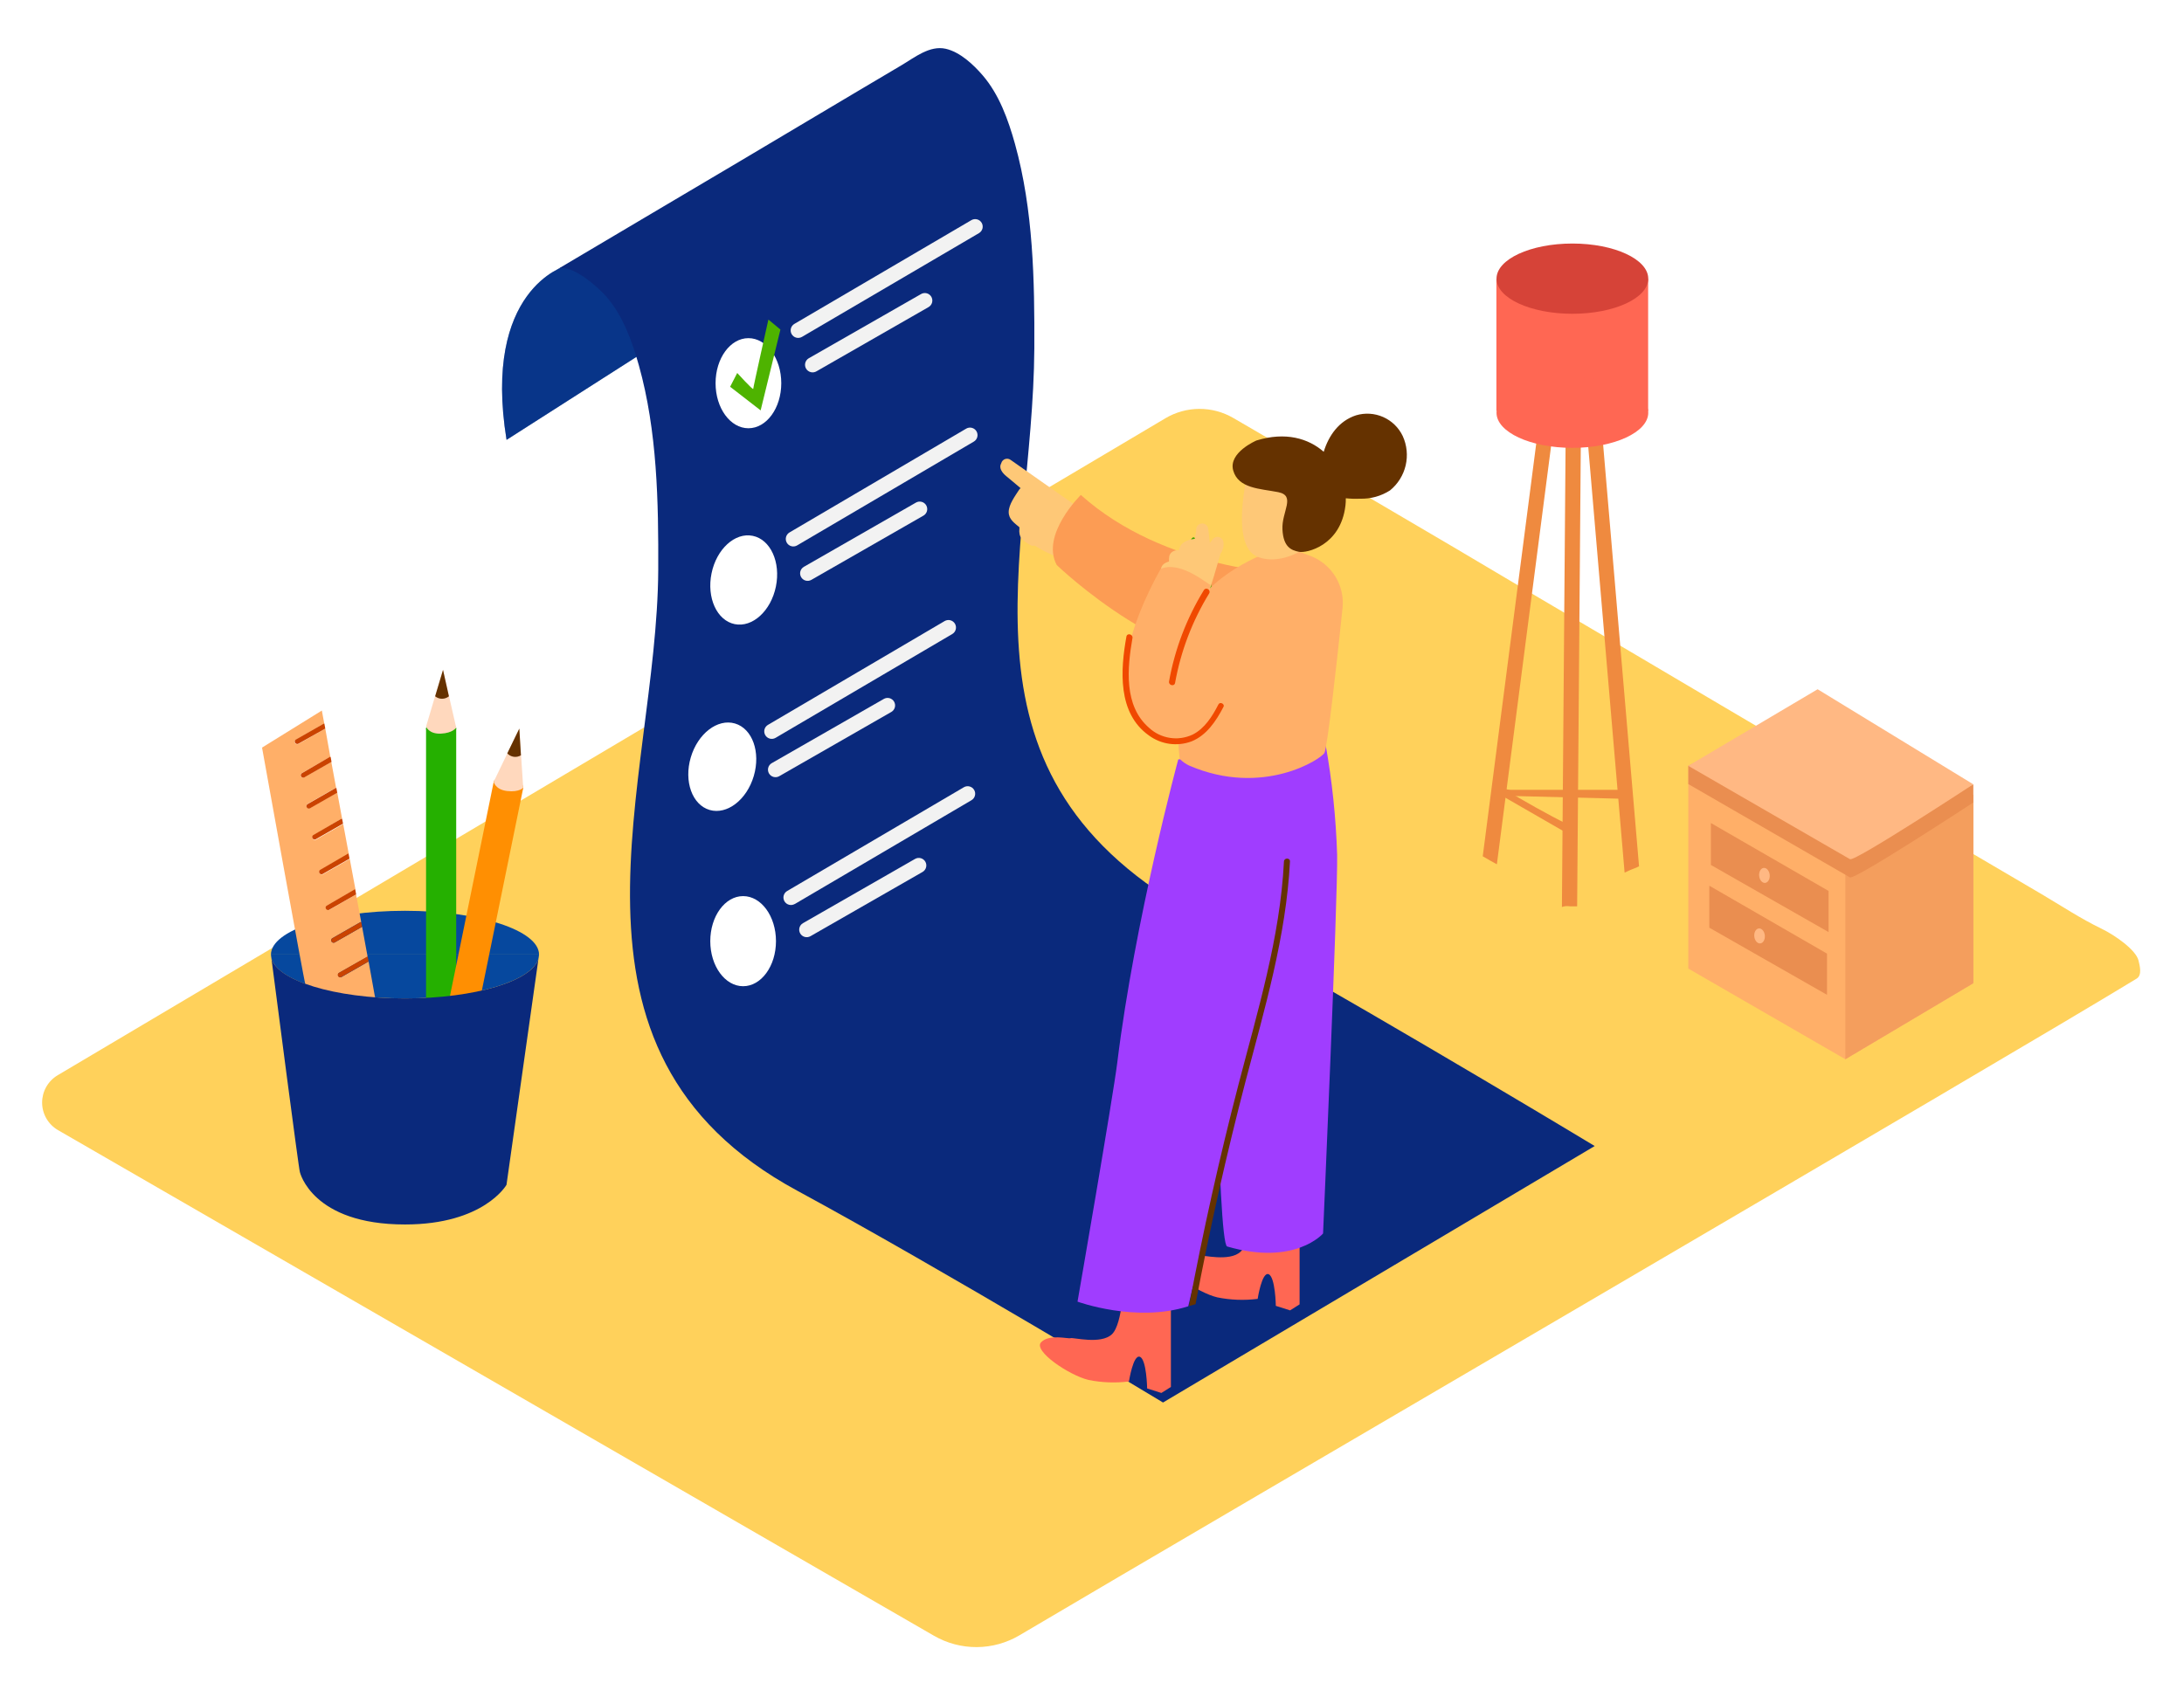 <svg width="363" height="281" viewBox="0 0 363 281" fill="none" xmlns="http://www.w3.org/2000/svg">
<g filter="url(#filter0_d)">
<path d="M9.634 179.878L155.244 263.948C157.405 265.195 159.859 265.844 162.354 265.83C164.85 265.816 167.296 265.139 169.444 263.868C201.764 244.738 333.574 167.868 355.124 154.698C356.074 154.118 355.644 152.548 355.444 151.698C355.044 149.968 351.614 147.518 349.274 146.388C345.844 144.728 342.604 142.588 339.324 140.648L328.224 134.128L315.324 126.508L301.134 118.128L286.134 109.288L270.904 100.288L255.904 91.448L241.714 83.037L228.714 75.397L217.504 68.808L208.574 63.578L204.964 61.477C203.253 60.486 201.309 59.968 199.332 59.977C197.355 59.985 195.415 60.521 193.714 61.528L9.584 170.758C8.792 171.229 8.137 171.899 7.684 172.701C7.231 173.504 6.995 174.41 7 175.332C7.005 176.253 7.251 177.157 7.713 177.955C8.175 178.752 8.837 179.415 9.634 179.878Z" fill="#FFD15B"/>
<path d="M93.914 36.248C93.914 36.248 80.134 40.127 84.194 65.127L114.394 45.828C114.394 45.828 102.174 33.867 93.914 36.248Z" fill="#0A297C"/>
<path opacity="0.39" d="M93.914 36.248C93.914 36.248 80.134 40.127 84.194 65.127L114.394 45.828C114.394 45.828 102.174 33.867 93.914 36.248Z" fill="#06489E"/>
<path d="M199.524 144.478C156.444 121.128 171.714 85.127 171.914 49.907C171.964 38.648 171.754 26.907 168.694 15.908C167.574 11.908 166.074 7.708 163.324 4.518C161.784 2.728 159.564 0.648 157.184 0.108C154.524 -0.492 152.014 1.558 149.884 2.818L142.474 7.208L122.924 18.837L107.064 28.227L104.264 29.887L92.564 36.818C94.784 35.498 99.624 39.958 100.814 41.347C103.554 44.538 105.064 48.748 106.184 52.737C109.244 63.657 109.454 75.438 109.404 86.737C109.244 121.988 89.404 166.648 132.534 189.968C156.534 202.968 193.304 225.168 193.304 225.168L265.054 182.528C257.434 177.918 220.214 155.678 199.524 144.478Z" fill="#0A297C"/>
<path d="M185.354 81.257L180.964 77.968C180.956 77.826 180.915 77.689 180.844 77.567C180.773 77.446 180.673 77.343 180.554 77.267C176.36 74.347 172.174 71.414 167.994 68.468C167.862 68.366 167.707 68.299 167.544 68.273C167.38 68.246 167.212 68.261 167.055 68.316C166.898 68.37 166.758 68.463 166.646 68.585C166.534 68.708 166.454 68.856 166.414 69.017C165.974 69.778 166.534 70.567 167.244 71.157C167.954 71.748 168.834 72.468 169.634 73.157C169.53 73.233 169.442 73.328 169.374 73.438C168.734 74.438 167.664 75.858 167.654 77.108C167.644 78.358 168.654 78.978 169.434 79.657V79.838C169.274 81.377 169.954 81.838 171.174 82.567C171.291 82.647 171.424 82.701 171.564 82.725C171.703 82.749 171.846 82.743 171.984 82.707C172.83 83.259 173.723 83.734 174.654 84.127L178.354 86.007C179.294 86.487 179.974 85.358 179.594 84.597C180.334 84.657 180.644 83.847 180.454 83.218C180.548 83.125 180.62 83.012 180.664 82.888V82.838L181.944 83.838C182.944 84.647 184.204 83.037 183.174 82.228L182.264 81.507L184.134 82.907C184.352 83.069 184.627 83.138 184.896 83.097C185.165 83.057 185.407 82.911 185.569 82.692C185.73 82.474 185.799 82.2 185.758 81.93C185.718 81.661 185.572 81.419 185.354 81.257Z" fill="#FEC877"/>
<path d="M214.424 209.848L216.004 208.848V191.058L208.194 190.778C208.194 190.778 208.044 198.368 206.194 200.098C204.344 201.828 199.784 200.588 199.334 200.738C198.884 200.888 195.814 199.998 194.434 201.418C193.054 202.838 199.114 206.938 202.334 207.688C204.539 208.133 206.801 208.217 209.034 207.938C209.034 207.938 209.734 203.388 210.854 203.838C211.974 204.288 212.054 209.098 212.054 209.098L214.424 209.848Z" fill="#FF6753"/>
<path d="M220.304 115.668C221.402 121.765 222.051 127.935 222.244 134.128C222.374 141.128 219.904 197.068 219.904 197.068C219.904 197.068 215.264 202.508 203.964 199.228C202.324 198.758 201.804 144.638 201.804 144.638L205.714 119.818" fill="#A03DFF"/>
<path d="M215.104 87.418C214.484 87.418 193.694 86.877 179.644 74.287C179.644 74.287 172.914 80.888 175.644 85.938C175.644 85.938 195.564 105.128 210.754 101.198" fill="#FC9C54"/>
<path d="M198.634 81.478C198.605 81.434 198.567 81.399 198.522 81.374C198.476 81.349 198.425 81.336 198.374 81.336C198.322 81.336 198.271 81.349 198.226 81.374C198.18 81.399 198.142 81.434 198.114 81.478C196.111 84.508 195.392 88.208 196.114 91.767C196.194 92.147 196.774 91.987 196.704 91.608C196.065 88.385 196.661 85.041 198.374 82.237C200.085 85.435 200.965 89.011 200.934 92.638C200.934 92.718 200.966 92.796 201.023 92.853C201.08 92.91 201.158 92.942 201.239 92.942C201.32 92.942 201.397 92.91 201.454 92.853C201.511 92.796 201.544 92.718 201.544 92.638C201.569 88.727 200.566 84.878 198.634 81.478Z" fill="#42A200"/>
<path d="M193.034 223.578L194.614 222.578V204.788L186.804 204.508C186.804 204.508 186.654 212.098 184.804 213.828C182.954 215.558 178.394 214.318 177.944 214.468C177.494 214.618 174.424 213.728 173.044 215.148C171.664 216.568 177.724 220.668 180.944 221.418C183.149 221.863 185.411 221.947 187.644 221.668C187.644 221.668 188.344 217.118 189.464 217.568C190.584 218.018 190.664 222.828 190.664 222.828L193.034 223.578Z" fill="#FF6753"/>
<path d="M195.834 118.258C195.834 118.258 188.634 144.838 185.704 168.628C185.004 174.338 179.094 208.398 179.094 208.398C179.094 208.398 188.834 211.958 197.494 209.168C197.494 209.168 207.794 165.708 208.234 164.858C208.674 164.008 215.624 135.858 216.424 115.658" fill="#A03DFF"/>
<path d="M217.844 84.438L213.714 82.888C212.664 82.957 203.314 86.017 199.064 92.207C198.466 94.144 198.015 96.123 197.714 98.127C197.174 100.798 196.714 103.478 196.374 106.128C195.986 109.064 195.818 112.026 195.874 114.988C195.874 116.258 195.944 116.898 196.074 118.158C196.531 118.62 197.066 118.999 197.654 119.278C209.934 124.558 219.654 118.148 220.144 117.158C220.634 116.168 222.254 101.688 223.144 93.067C223.33 91.247 222.911 89.415 221.954 87.856C220.996 86.296 219.552 85.095 217.844 84.438Z" fill="#FFAF68"/>
<path d="M207.814 68.668C207.814 68.668 203.954 82.668 209.084 84.597C214.214 86.528 220.814 81.028 221.474 78.138C222.134 75.248 215.504 64.457 207.814 68.668Z" fill="#FEC877"/>
<path d="M233.144 64.487C232.474 63.082 231.323 61.963 229.9 61.332C228.477 60.701 226.875 60.6 225.384 61.047C222.554 61.968 220.844 64.397 220.014 67.108C217.464 64.877 213.664 63.748 208.844 65.228C208.844 65.228 204.114 67.228 204.974 70.228C205.834 73.228 209.424 73.228 212.434 73.817C215.444 74.407 213.004 77.047 213.154 80.017C213.304 82.987 214.644 83.478 215.894 83.737C217.144 83.998 222.824 82.737 223.624 76.067C223.672 75.659 223.692 75.248 223.684 74.838C224.464 74.919 225.25 74.942 226.034 74.907C227.802 74.965 229.545 74.484 231.034 73.528C232.338 72.468 233.252 71.005 233.634 69.368C234.016 67.732 233.844 66.015 233.144 64.487Z" fill="#653200"/>
<path d="M202.874 84.017C203.265 83.466 203.433 82.787 203.344 82.118C203.316 81.917 203.227 81.73 203.091 81.581C202.954 81.431 202.775 81.327 202.578 81.281C202.381 81.236 202.174 81.251 201.986 81.326C201.798 81.4 201.637 81.53 201.524 81.698L201.084 82.297C201.014 81.528 200.934 80.757 200.824 79.987C200.814 79.722 200.7 79.472 200.506 79.291C200.312 79.11 200.054 79.013 199.789 79.022C199.523 79.032 199.273 79.146 199.092 79.34C198.911 79.534 198.814 79.792 198.824 80.058C198.824 80.297 198.764 80.547 198.744 80.787C198.66 81.044 198.603 81.309 198.574 81.578C197.484 81.718 196.184 82.118 195.994 83.368C195.994 83.368 195.994 83.427 195.994 83.448C195.154 83.448 194.334 83.778 194.304 84.778C194.289 84.967 194.289 85.158 194.304 85.347C193.454 85.597 192.834 86.028 192.954 87.138C193.135 88.43 193.471 89.695 193.954 90.907C194.023 91.058 194.129 91.189 194.262 91.288C194.394 91.388 194.55 91.453 194.714 91.478C194.834 92.017 194.974 92.547 195.124 93.078C195.234 93.305 195.401 93.501 195.608 93.647C195.815 93.792 196.055 93.884 196.307 93.912C196.558 93.939 196.813 93.903 197.046 93.806C197.28 93.71 197.486 93.555 197.644 93.358C197.746 93.351 197.847 93.331 197.944 93.297C198.063 93.38 198.2 93.435 198.343 93.459C198.487 93.483 198.633 93.476 198.774 93.438C198.897 93.525 199.04 93.584 199.189 93.609C199.339 93.634 199.493 93.624 199.638 93.581C199.784 93.537 199.918 93.461 200.029 93.359C200.141 93.256 200.228 93.129 200.284 92.987C200.401 92.883 200.491 92.753 200.549 92.607C200.606 92.461 200.628 92.304 200.614 92.147C200.614 91.918 200.614 91.688 200.614 91.468C201.414 88.987 202.167 86.504 202.874 84.017Z" fill="#FEC877"/>
<path d="M201.164 89.198C200.844 89.278 196.344 85.147 192.934 86.567C192.934 86.567 179.934 108.488 192.064 114.288C198.064 117.168 202.734 108.288 202.734 108.288L199.284 101.468L201.164 89.198Z" fill="#FFAF68"/>
<path d="M124.394 63.197C127.409 63.197 129.854 59.844 129.854 55.708C129.854 51.571 127.409 48.218 124.394 48.218C121.378 48.218 118.934 51.571 118.934 55.708C118.934 59.844 121.378 63.197 124.394 63.197Z" fill="white"/>
<path d="M133.294 48.008L162.714 30.758C163 30.59 163.208 30.316 163.293 29.996C163.377 29.675 163.331 29.334 163.164 29.047C162.997 28.761 162.723 28.553 162.402 28.468C162.081 28.384 161.74 28.43 161.454 28.598L132.034 45.847C131.892 45.93 131.768 46.04 131.668 46.171C131.569 46.302 131.496 46.451 131.454 46.609C131.413 46.768 131.403 46.934 131.425 47.096C131.447 47.259 131.501 47.416 131.584 47.557C131.666 47.699 131.776 47.824 131.907 47.923C132.038 48.022 132.187 48.095 132.345 48.137C132.504 48.178 132.67 48.189 132.832 48.166C132.995 48.144 133.152 48.09 133.294 48.008Z" fill="#F2F2F2"/>
<path d="M135.714 53.727L154.344 43.047C154.63 42.88 154.838 42.606 154.923 42.286C155.007 41.965 154.961 41.624 154.794 41.337C154.627 41.051 154.352 40.843 154.032 40.758C153.711 40.674 153.37 40.72 153.084 40.888L134.414 51.568C134.127 51.74 133.921 52.019 133.84 52.343C133.76 52.668 133.811 53.011 133.984 53.297C134.156 53.584 134.435 53.79 134.76 53.871C135.084 53.952 135.427 53.9 135.714 53.727Z" fill="#F2F2F2"/>
<path d="M128.961 89.513C129.789 85.46 128.065 81.686 125.11 81.083C122.156 80.479 119.09 83.276 118.262 87.329C117.434 91.382 119.159 95.156 122.113 95.76C125.068 96.363 128.134 93.567 128.961 89.513Z" fill="white"/>
<path d="M132.484 82.677L161.854 65.418C162.14 65.251 162.348 64.976 162.433 64.656C162.517 64.335 162.471 63.994 162.304 63.708C162.136 63.421 161.862 63.213 161.542 63.128C161.221 63.044 160.88 63.09 160.594 63.258L131.224 80.517C131.082 80.6 130.958 80.71 130.858 80.841C130.759 80.972 130.686 81.121 130.644 81.279C130.603 81.438 130.593 81.604 130.615 81.766C130.637 81.929 130.691 82.086 130.774 82.228C130.856 82.369 130.966 82.493 131.097 82.593C131.228 82.692 131.377 82.765 131.535 82.807C131.694 82.849 131.86 82.859 132.022 82.836C132.185 82.814 132.342 82.76 132.484 82.677Z" fill="#F2F2F2"/>
<path d="M134.864 88.397L153.494 77.718C153.78 77.55 153.988 77.276 154.073 76.956C154.157 76.635 154.111 76.294 153.944 76.007C153.777 75.721 153.502 75.513 153.182 75.428C152.861 75.344 152.52 75.39 152.234 75.558L133.604 86.237C133.317 86.405 133.109 86.679 133.024 86.999C132.94 87.32 132.987 87.661 133.154 87.948C133.321 88.234 133.595 88.442 133.915 88.527C134.236 88.611 134.577 88.565 134.864 88.397Z" fill="#F2F2F2"/>
<path d="M125.288 121.003C126.453 117.034 125.051 113.128 122.157 112.279C119.264 111.43 115.974 113.96 114.81 117.929C113.645 121.898 115.047 125.804 117.941 126.653C120.834 127.502 124.124 124.972 125.288 121.003Z" fill="white"/>
<path d="M128.904 114.668L158.274 97.407C158.415 97.325 158.54 97.215 158.639 97.084C158.738 96.954 158.811 96.805 158.853 96.646C158.895 96.487 158.905 96.322 158.883 96.159C158.86 95.996 158.806 95.839 158.724 95.698C158.641 95.556 158.531 95.432 158.4 95.332C158.27 95.233 158.121 95.16 157.962 95.118C157.803 95.077 157.638 95.067 157.475 95.089C157.312 95.111 157.155 95.165 157.014 95.248L127.644 112.508C127.502 112.59 127.378 112.7 127.278 112.831C127.179 112.962 127.106 113.111 127.064 113.269C127.023 113.428 127.013 113.594 127.035 113.756C127.057 113.919 127.111 114.076 127.194 114.218C127.276 114.359 127.386 114.483 127.517 114.583C127.648 114.682 127.797 114.755 127.955 114.797C128.114 114.838 128.28 114.849 128.442 114.826C128.605 114.804 128.762 114.75 128.904 114.668Z" fill="#F2F2F2"/>
<path d="M129.524 121.038L148.154 110.358C148.295 110.275 148.42 110.165 148.519 110.034C148.618 109.904 148.691 109.755 148.733 109.596C148.775 109.437 148.785 109.271 148.763 109.109C148.74 108.946 148.686 108.789 148.604 108.648C148.521 108.506 148.411 108.382 148.28 108.282C148.15 108.183 148.001 108.11 147.842 108.068C147.683 108.027 147.518 108.017 147.355 108.039C147.192 108.061 147.035 108.115 146.894 108.198L128.264 118.878C127.977 119.045 127.769 119.319 127.684 119.639C127.6 119.96 127.647 120.301 127.814 120.588C127.981 120.874 128.255 121.082 128.575 121.167C128.896 121.251 129.237 121.205 129.524 121.038Z" fill="#F2F2F2"/>
<path d="M123.514 155.958C126.529 155.958 128.974 152.604 128.974 148.468C128.974 144.331 126.529 140.978 123.514 140.978C120.498 140.978 118.054 144.331 118.054 148.468C118.054 152.604 120.498 155.958 123.514 155.958Z" fill="white"/>
<path d="M132.094 142.298L161.464 125.038C161.75 124.87 161.958 124.596 162.043 124.276C162.127 123.955 162.081 123.614 161.914 123.328C161.831 123.186 161.721 123.062 161.59 122.962C161.46 122.863 161.311 122.79 161.152 122.748C160.831 122.664 160.49 122.71 160.204 122.878L130.834 140.128C130.692 140.21 130.568 140.32 130.468 140.451C130.369 140.582 130.296 140.731 130.254 140.889C130.213 141.048 130.203 141.214 130.225 141.376C130.247 141.539 130.301 141.696 130.384 141.838C130.466 141.979 130.576 142.104 130.707 142.203C130.838 142.302 130.987 142.375 131.145 142.417C131.304 142.458 131.47 142.469 131.632 142.446C131.795 142.424 131.952 142.37 132.094 142.288V142.298Z" fill="#F2F2F2"/>
<path d="M134.714 147.638L153.344 136.958C153.63 136.79 153.838 136.516 153.923 136.196C154.007 135.875 153.961 135.534 153.794 135.248C153.711 135.106 153.601 134.982 153.47 134.882C153.34 134.783 153.191 134.71 153.032 134.668C152.711 134.584 152.37 134.63 152.084 134.798L133.454 145.478C133.167 145.645 132.959 145.919 132.874 146.239C132.79 146.56 132.837 146.901 133.004 147.188C133.171 147.474 133.445 147.682 133.765 147.767C134.086 147.851 134.427 147.805 134.714 147.638Z" fill="#F2F2F2"/>
<path d="M121.354 56.297L122.534 54.008C122.534 54.008 125.194 56.938 125.194 56.648C125.194 56.358 127.714 45.127 127.714 45.127L129.714 46.788L126.424 60.227L121.354 56.297Z" fill="#4EB300"/>
<path d="M251.124 123.308C250.699 123.306 250.28 123.214 249.894 123.038L249.704 124.288L269.704 124.798V123.308H251.124Z" fill="#EF8A3F"/>
<path d="M249.884 123.128L249.704 124.328L260.714 130.668V129.128C257.034 127.308 253.434 125.238 249.884 123.128Z" fill="#EF8A3F"/>
<path d="M261.044 36.788C260.39 36.896 259.719 36.798 259.124 36.508L246.444 134.358C247.214 134.828 248.014 135.248 248.794 135.688L261.624 36.688L261.044 36.788Z" fill="#EF8A3F"/>
<path d="M263.964 36.667C263.502 36.718 263.036 36.718 262.574 36.667C262.204 36.667 261.824 36.667 261.454 36.727L270.024 137.068C270.675 136.749 271.342 136.465 272.024 136.218L272.364 136.048H272.424L263.964 36.667Z" fill="#EF8A3F"/>
<path d="M262.574 36.678C262.062 36.68 261.551 36.717 261.044 36.788C260.844 36.803 260.643 36.803 260.444 36.788L259.604 142.788C260.033 142.634 260.495 142.597 260.944 142.678H261.714H262.134L262.974 36.678H262.574Z" fill="#EF8A3F"/>
<path d="M248.714 38.367V60.288C248.714 60.288 273.934 61.038 273.934 60.288V38.367" fill="#FF6753"/>
<path d="M261.344 44.167C268.308 44.167 273.954 41.553 273.954 38.328C273.954 35.102 268.308 32.487 261.344 32.487C254.379 32.487 248.734 35.102 248.734 38.328C248.734 41.553 254.379 44.167 261.344 44.167Z" fill="#D64338"/>
<path d="M261.344 66.457C268.308 66.457 273.954 63.843 273.954 60.617C273.954 57.392 268.308 54.778 261.344 54.778C254.379 54.778 248.734 57.392 248.734 60.617C248.734 63.843 254.379 66.457 261.344 66.457Z" fill="#FF6753"/>
<path d="M200.084 90.127C197.23 94.777 195.269 99.918 194.304 105.288C194.194 105.918 195.154 106.188 195.304 105.558C196.249 100.273 198.176 95.213 200.984 90.638C201.284 90.047 200.424 89.547 200.084 90.127Z" fill="#F04900"/>
<path d="M202.504 109.128C201.504 111.078 200.224 113.128 198.224 114.128C197.044 114.68 195.726 114.869 194.438 114.669C193.15 114.47 191.951 113.891 190.994 113.008C186.734 109.338 187.374 103.008 188.224 98.078C188.334 97.448 187.374 97.177 187.224 97.808C186.224 103.348 185.714 110.548 190.944 114.258C191.949 115 193.124 115.481 194.362 115.656C195.6 115.83 196.862 115.693 198.034 115.258C200.534 114.258 202.124 111.878 203.324 109.568C203.664 109.068 202.794 108.568 202.504 109.128Z" fill="#F04900"/>
<path d="M213.404 135.218C212.764 147.928 209.014 160.108 205.834 172.348C202.654 184.588 199.944 196.778 197.624 209.128L198.704 208.828C201.057 196.354 203.837 183.971 207.044 171.678C210.194 159.678 213.774 147.678 214.404 135.218C214.434 134.578 213.434 134.578 213.404 135.218Z" fill="#653200"/>
<path d="M280.614 119.318V153.028L306.714 168.098L327.984 155.458V124.138" fill="#FFAF68"/>
<path d="M306.714 168.098V134.838L327.984 125.418V155.458L306.714 168.098Z" fill="#F49E5D"/>
<path d="M327.984 122.388V125.418L325.964 126.038L324.624 123.978" fill="#EA8E50"/>
<path d="M302.104 109.618L280.604 122.348L307.484 137.868C308.284 138.328 327.974 125.418 327.974 125.418L302.104 109.618Z" fill="#EA8E50"/>
<path d="M280.614 122.348V119.318L284.474 117.398L284.004 122.788" fill="#EA8E50"/>
<path d="M302.104 106.588L280.604 119.318L307.484 134.838C308.284 135.298 327.974 122.388 327.974 122.388L302.104 106.588Z" fill="#FFB883"/>
<path d="M284.364 128.828V135.798L303.924 146.958V140.118L284.364 128.828Z" fill="#EA8E50"/>
<path d="M284.104 139.248V146.228L303.664 157.388V150.538L284.104 139.248Z" fill="#EA8E50"/>
<path d="M293.383 138.78C293.867 138.734 294.206 138.139 294.141 137.452C294.075 136.765 293.63 136.245 293.146 136.291C292.662 136.338 292.323 136.932 292.389 137.619C292.454 138.307 292.9 138.826 293.383 138.78Z" fill="#FFB883"/>
<path d="M292.572 148.842C293.056 148.795 293.395 148.201 293.33 147.514C293.264 146.826 292.819 146.307 292.335 146.353C291.851 146.399 291.512 146.994 291.578 147.681C291.643 148.368 292.089 148.888 292.572 148.842Z" fill="#FFB883"/>
<path d="M67.314 143.418C55.014 143.418 45.034 146.678 45.034 150.698H89.594C89.594 146.678 79.614 143.418 67.314 143.418Z" fill="#06489E"/>
<path d="M45.104 151.268L45.034 150.708C45.035 150.896 45.059 151.084 45.104 151.268Z" fill="#06489E"/>
<path d="M89.594 150.708L89.504 151.348C89.561 151.139 89.592 150.924 89.594 150.708Z" fill="#06489E"/>
<path d="M67.314 157.988C78.964 157.988 88.514 155.068 89.504 151.338L89.594 150.698H45.034L45.104 151.258C45.984 155.028 55.584 157.988 67.314 157.988Z" fill="#06489E"/>
<path d="M75.824 113.098H70.814V164.808H75.824V113.098Z" fill="#25B000"/>
<path d="M73.324 114.158C74.71 114.158 75.834 113.683 75.834 113.098C75.834 112.512 74.71 112.038 73.324 112.038C71.937 112.038 70.814 112.512 70.814 113.098C70.814 113.683 71.937 114.158 73.324 114.158Z" fill="#25B000"/>
<path d="M86.969 122.972L82.06 121.97L71.715 172.634L76.624 173.636L86.969 122.972Z" fill="#FF8F02"/>
<path d="M86.969 122.972C87.086 122.399 86.08 121.709 84.722 121.432C83.363 121.154 82.167 121.395 82.05 121.968C81.933 122.542 82.939 123.232 84.297 123.509C85.656 123.786 86.852 123.546 86.969 122.972Z" fill="#FF8F02"/>
<path d="M61.264 151.848L56.714 154.458C56.623 154.489 56.525 154.488 56.435 154.454C56.345 154.421 56.27 154.357 56.223 154.274C56.175 154.191 56.158 154.094 56.175 153.999C56.191 153.905 56.241 153.819 56.314 153.758L60.964 151.128C61.007 151.102 61.054 151.086 61.104 151.078L60.184 146.078L55.584 148.708C55.493 148.739 55.395 148.738 55.305 148.704C55.215 148.671 55.14 148.607 55.093 148.524C55.045 148.441 55.028 148.344 55.045 148.249C55.062 148.155 55.111 148.069 55.184 148.008L59.864 145.328C59.916 145.299 59.974 145.282 60.034 145.278L59.184 140.698L54.714 143.278C54.623 143.309 54.525 143.308 54.435 143.274C54.345 143.241 54.27 143.177 54.223 143.094C54.175 143.011 54.158 142.914 54.175 142.819C54.191 142.725 54.241 142.639 54.314 142.578L58.994 139.898H59.084L58.134 134.798L53.624 137.378C53.533 137.409 53.435 137.408 53.345 137.374C53.255 137.341 53.18 137.277 53.133 137.194C53.085 137.111 53.068 137.014 53.085 136.919C53.102 136.825 53.151 136.739 53.224 136.678L57.904 133.998H57.974L57.044 128.998L52.464 131.618C52.373 131.649 52.275 131.648 52.185 131.614C52.095 131.581 52.02 131.517 51.973 131.434C51.925 131.351 51.908 131.254 51.925 131.159C51.941 131.065 51.991 130.979 52.064 130.918L56.714 128.128C56.757 128.102 56.804 128.086 56.854 128.078L56.054 123.748L51.474 126.368C51.383 126.399 51.285 126.398 51.195 126.364C51.105 126.331 51.03 126.267 50.983 126.184C50.935 126.101 50.918 126.004 50.935 125.909C50.952 125.815 51.001 125.729 51.074 125.668L55.714 123.028C55.76 123.001 55.811 122.984 55.864 122.978L55.064 118.658L50.494 121.268C50.403 121.299 50.305 121.298 50.215 121.264C50.125 121.231 50.05 121.167 50.003 121.084C49.955 121.001 49.938 120.904 49.955 120.809C49.971 120.715 50.021 120.629 50.094 120.568L54.774 117.888C54.82 117.88 54.867 117.88 54.914 117.888L54.064 113.128L49.534 115.718C49.443 115.749 49.345 115.748 49.255 115.714C49.165 115.681 49.09 115.617 49.043 115.534C48.995 115.451 48.978 115.354 48.995 115.259C49.011 115.165 49.061 115.079 49.134 115.018L53.814 112.338H53.904L53.494 110.128L43.554 116.288C43.554 116.288 50.614 155.598 50.764 155.678C54.884 157.828 62.384 158.078 62.384 158.078L61.264 151.848Z" fill="#FFAF68"/>
<path d="M49.144 114.968C49.071 115.029 49.021 115.115 49.005 115.209C48.988 115.304 49.005 115.401 49.053 115.484C49.1 115.567 49.175 115.631 49.265 115.664C49.355 115.698 49.453 115.699 49.544 115.668L54.064 113.128L53.914 112.298H53.824L49.144 114.968Z" fill="#CA4300"/>
<path d="M50.134 120.568C50.06 120.629 50.011 120.715 49.995 120.809C49.978 120.904 49.995 121.001 50.043 121.084C50.09 121.167 50.165 121.231 50.255 121.264C50.345 121.298 50.443 121.299 50.534 121.268L55.104 118.658L54.954 117.838C54.907 117.83 54.86 117.83 54.814 117.838L50.134 120.568Z" fill="#CA4300"/>
<path d="M51.074 125.708C51.001 125.769 50.951 125.855 50.935 125.949C50.918 126.044 50.935 126.141 50.983 126.224C51.03 126.307 51.105 126.371 51.195 126.404C51.285 126.438 51.383 126.439 51.474 126.408L56.054 123.788L55.904 122.978C55.851 122.984 55.8 123.001 55.754 123.028L51.074 125.708Z" fill="#CA4300"/>
<path d="M52.034 130.848C51.961 130.909 51.911 130.995 51.895 131.089C51.878 131.184 51.895 131.281 51.943 131.364C51.99 131.447 52.065 131.511 52.155 131.544C52.245 131.578 52.343 131.579 52.434 131.548L57.014 128.928L56.864 128.118C56.813 128.112 56.763 128.115 56.714 128.128L52.034 130.848Z" fill="#CA4300"/>
<path d="M53.184 136.628C53.111 136.689 53.061 136.775 53.045 136.869C53.028 136.964 53.045 137.061 53.093 137.144C53.14 137.227 53.215 137.291 53.305 137.324C53.395 137.358 53.493 137.359 53.584 137.328L58.094 134.748L57.934 133.908H57.864L53.184 136.628Z" fill="#CA4300"/>
<path d="M54.264 142.578C54.191 142.639 54.141 142.725 54.125 142.819C54.108 142.914 54.125 143.011 54.173 143.094C54.22 143.177 54.295 143.241 54.385 143.274C54.475 143.308 54.573 143.309 54.664 143.278L59.194 140.688L59.044 139.858H58.954L54.264 142.578Z" fill="#CA4300"/>
<path d="M59.864 145.328L55.184 148.008C55.111 148.069 55.061 148.155 55.045 148.249C55.028 148.344 55.045 148.441 55.093 148.524C55.14 148.607 55.215 148.671 55.305 148.704C55.395 148.738 55.493 148.739 55.584 148.708L60.184 146.078L60.034 145.278C59.974 145.282 59.916 145.299 59.864 145.328Z" fill="#CA4300"/>
<path d="M56.284 153.758C56.211 153.819 56.161 153.905 56.145 153.999C56.128 154.094 56.145 154.191 56.193 154.274C56.24 154.357 56.315 154.421 56.405 154.454C56.495 154.488 56.593 154.489 56.684 154.458L61.264 151.838L61.114 151.028C61.064 151.036 61.017 151.053 60.974 151.078L56.284 153.758Z" fill="#CA4300"/>
<path d="M82.054 121.968C82.054 121.968 82.304 123.278 84.294 123.508C86.284 123.738 86.964 122.968 86.964 122.968L86.314 113.128L82.054 121.968Z" fill="#FFD8BD"/>
<path d="M86.314 113.128L84.314 117.248C84.596 117.556 84.977 117.757 85.391 117.816C85.805 117.874 86.227 117.786 86.584 117.568L86.314 113.128Z" fill="#653200"/>
<path d="M70.814 112.798C70.814 112.798 71.274 114.058 73.274 113.968C75.274 113.878 75.824 112.968 75.824 112.968L73.624 103.328L70.814 112.798Z" fill="#FFD8BD"/>
<path d="M73.634 103.378L72.324 107.758C72.646 108.023 73.051 108.169 73.469 108.169C73.886 108.169 74.291 108.023 74.614 107.758L73.634 103.378Z" fill="#653200"/>
<path d="M67.314 157.988C55.594 157.988 45.984 154.988 45.104 151.268C45.684 155.768 49.694 186.678 49.844 186.858C49.844 186.858 51.844 195.578 67.314 195.568C80.444 195.568 84.184 188.978 84.184 188.978L89.504 151.348C88.514 155.068 78.964 157.988 67.314 157.988Z" fill="#0A297C"/>
</g>
<defs>
<filter id="filter0_d" x="0" y="0" width="362.716" height="280.831" filterUnits="userSpaceOnUse" color-interpolation-filters="sRGB">
<feFlood flood-opacity="0" result="BackgroundImageFix"/>
<feColorMatrix in="SourceAlpha" type="matrix" values="0 0 0 0 0 0 0 0 0 0 0 0 0 0 0 0 0 0 127 0"/>
<feOffset dy="8"/>
<feGaussianBlur stdDeviation="3.5"/>
<feColorMatrix type="matrix" values="0 0 0 0 0 0 0 0 0 0 0 0 0 0 0 0 0 0 0.21 0"/>
<feBlend mode="normal" in2="BackgroundImageFix" result="effect1_dropShadow"/>
<feBlend mode="normal" in="SourceGraphic" in2="effect1_dropShadow" result="shape"/>
</filter>
</defs>
</svg>

